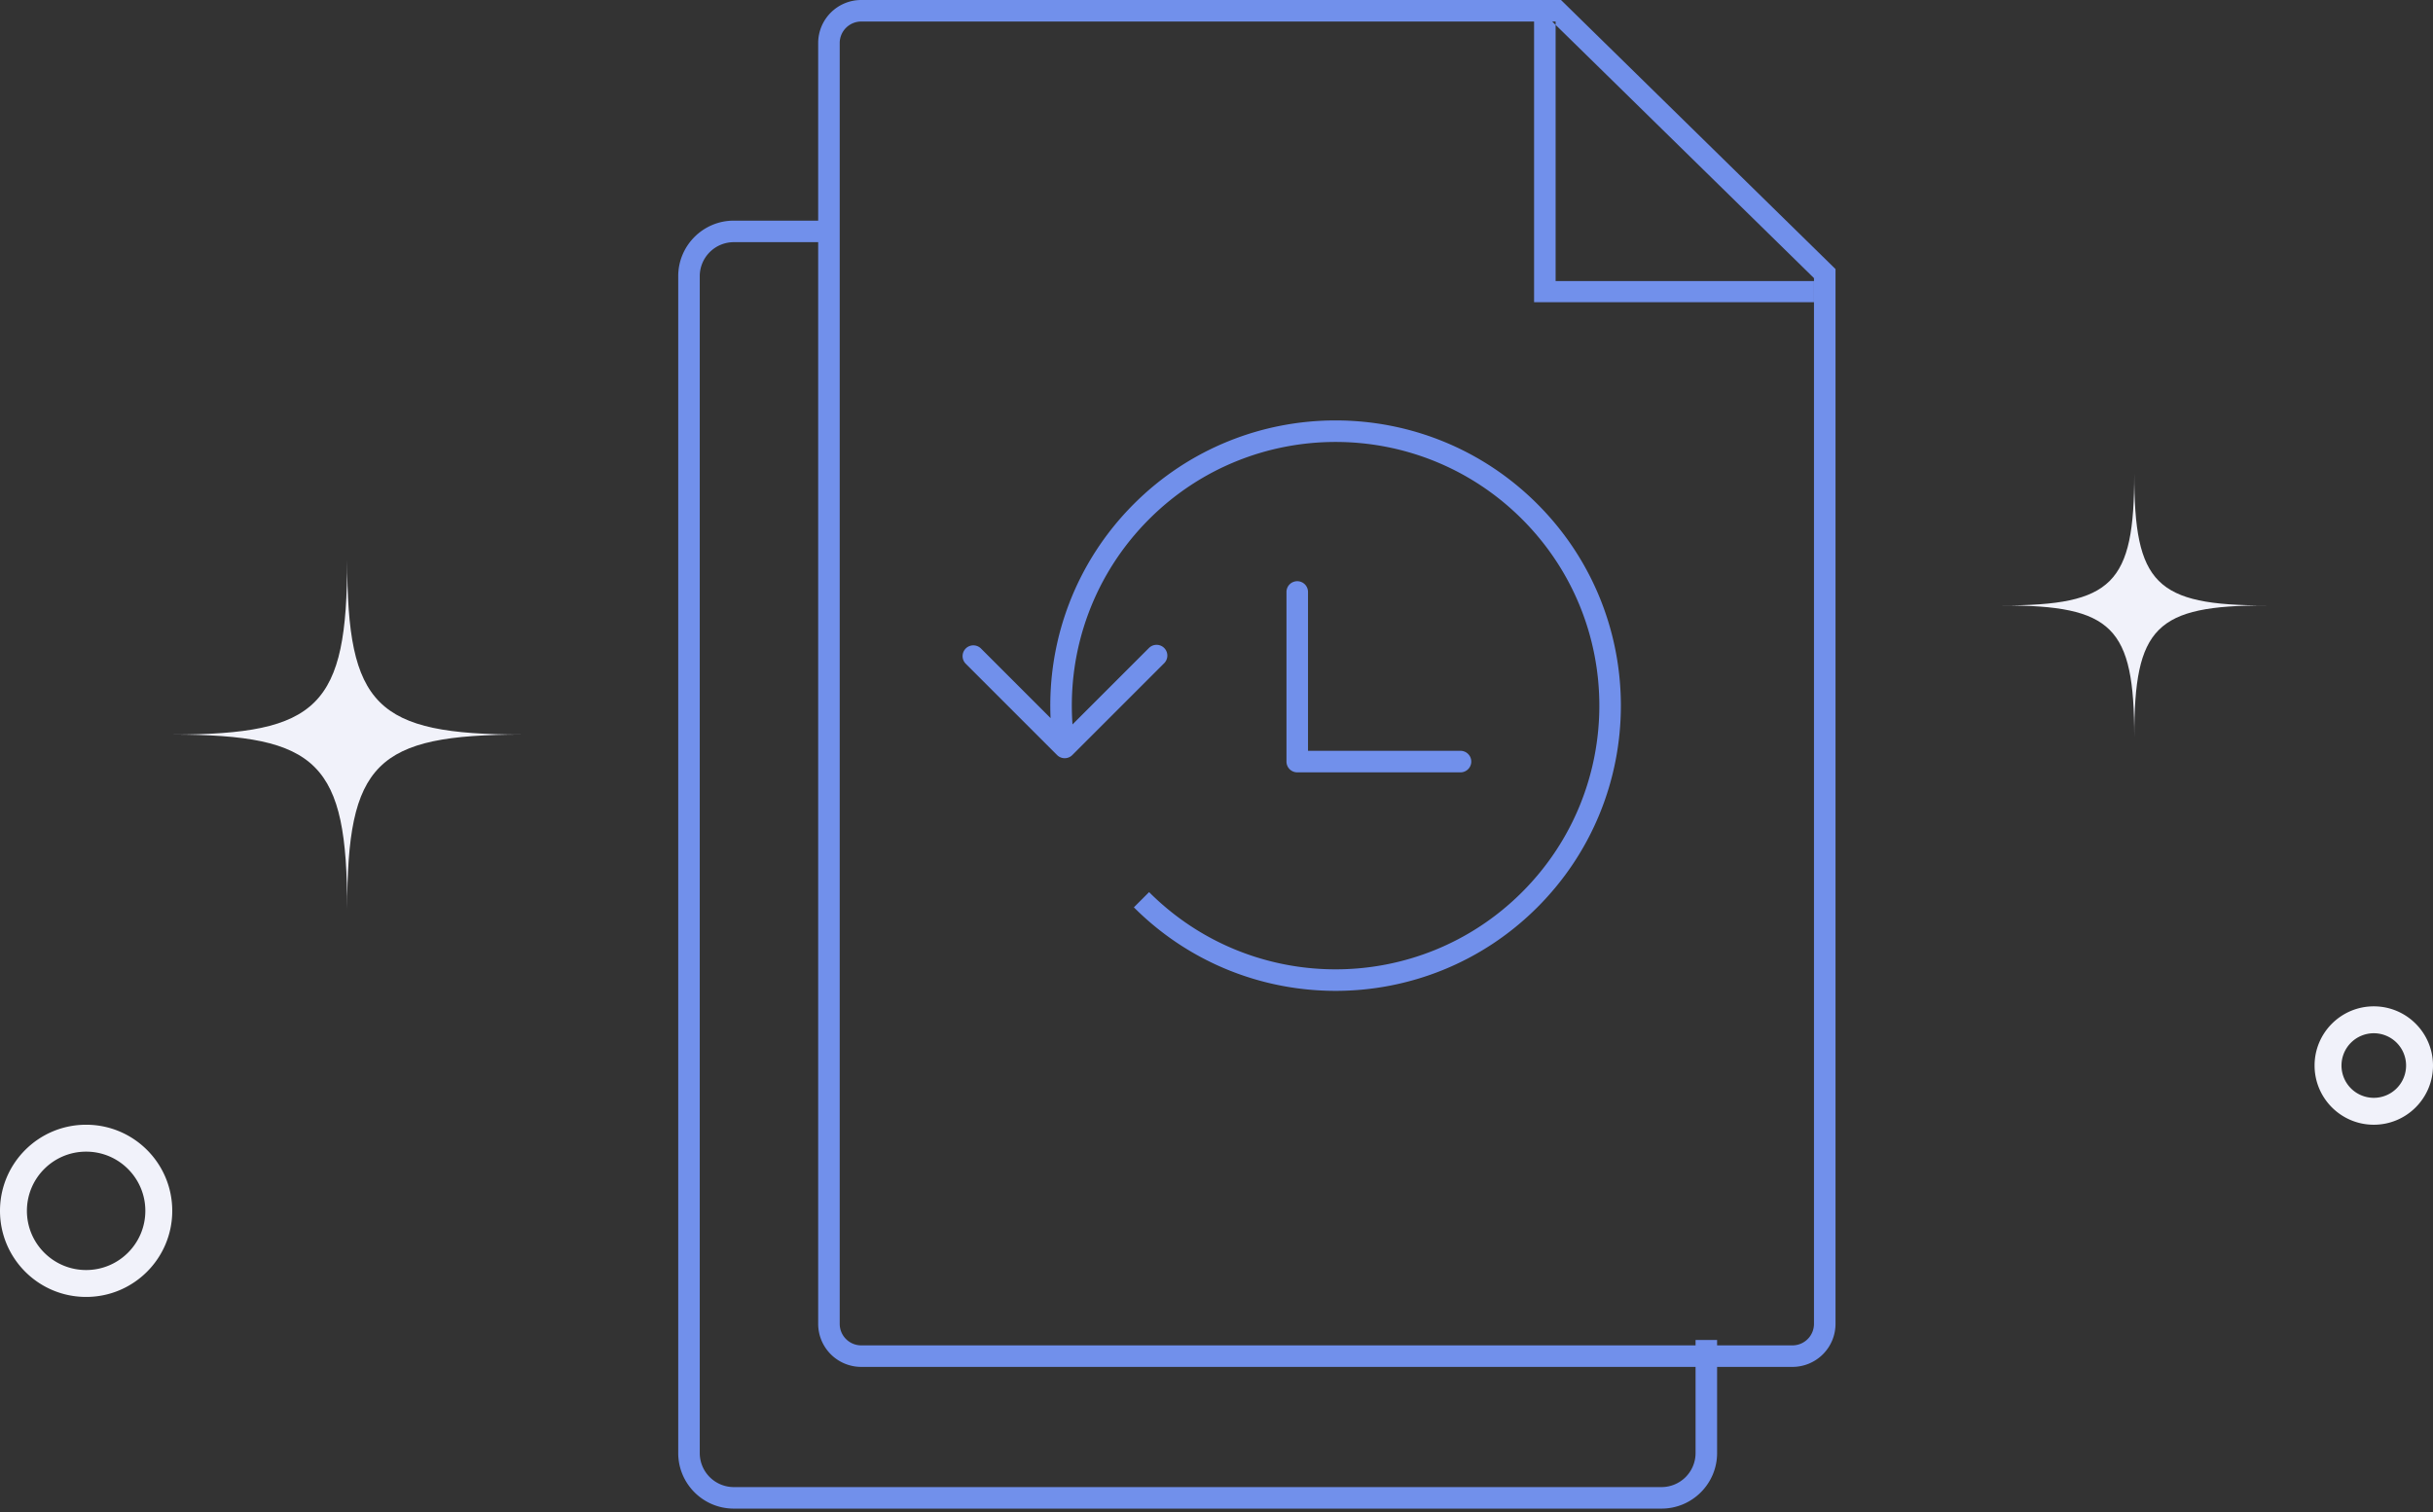 <svg fill="none" xmlns="http://www.w3.org/2000/svg" viewBox="0 0 452 281">
    <rect x="0" y="0" width="452" height="281" fill="#333333" stroke="none"/>
    <g clip-path="url(#clip0)">
        <path d="M308.68 280.333H136.32c-5.69 0-10.32-4.63-10.32-10.32V51.32c0-5.691 4.63-10.32 10.32-10.32h19.347v4H136.32a6.327 6.327 0 00-6.32 6.32v218.693a6.327 6.327 0 006.32 6.32h172.36a6.327 6.327 0 006.32-6.32V249h4v21.013c0 5.69-4.63 10.32-10.32 10.32" fill="#7190EB"/>
        <path d="M288.366 4H160a3.999 3.999 0 00-4 4v238c0 1.061.421 2.078 1.172 2.828A3.995 3.995 0 00160 250h173a3.995 3.995 0 002.828-1.172A3.995 3.995 0 00337 246V51.68L288.366 4zm-93.192 129.438l-12.931-12.932a2.005 2.005 0 00-2.18-.434 2.005 2.005 0 00-1.083 2.614c.101.243.248.463.434.649l16.97 16.97a2.005 2.005 0 002.181.434c.243-.101.463-.248.649-.434l17.091-17.092a1.998 1.998 0 00-.024-2.804 2.002 2.002 0 00-2.804-.024l-14.229 14.228c-1-14.055 4.037-27.945 14.229-38.136 19.135-19.136 50.16-19.136 69.296 0 19.136 19.135 19.136 50.16 0 69.296-19.136 19.136-50.16 19.136-69.296 0l-2.829 2.829c20.698 20.697 54.256 20.697 74.954 0 20.697-20.698 20.697-54.256 0-74.954-20.698-20.698-54.256-20.698-74.954 0-10.669 10.67-16.117 25.092-15.474 39.79zM160 0h130l51 50v196a8 8 0 01-8 8H160a8 8 0 01-8-8V8a8.001 8.001 0 018-8zm129 4h-4v52.157h52.007v-3.925H289V4zm-46 106a2 2 0 00-4 0v31.519a2 2 0 002 2h30.331a2 2 0 000-4H243V110z" fill="#7190EB"/>
        <path fill-rule="evenodd" clip-rule="evenodd" d="M64.5 169c0-27.21-5.293-32.5-32.5-32.5 27.207 0 32.5-5.29 32.5-32.5 0 27.21 5.29 32.5 32.5 32.5-27.21 0-32.5 5.29-32.5 32.5zm332-32c0-20.512-3.99-24.5-24.5-24.5 20.51 0 24.5-3.988 24.5-24.5 0 20.512 3.988 24.5 24.5 24.5-20.512 0-24.5 3.988-24.5 24.5z" fill="#F1F2FA"/>
        <path d="M16 241c-8.837 0-16-7.163-16-16s7.163-16 16-16 16 7.163 16 16-7.163 16-16 16zm0-5c6.075 0 11-4.925 11-11s-4.925-11-11-11-11 4.925-11 11 4.925 11 11 11zm425-27c-6.075 0-11-4.925-11-11s4.925-11 11-11 11 4.925 11 11-4.925 11-11 11zm0-5a6.003 6.003 0 004.243-1.757 6.003 6.003 0 000-8.486 6.003 6.003 0 00-8.486 0 6.003 6.003 0 000 8.486A6.003 6.003 0 00441 204z" fill="#F1F2FA"/>
    </g>
    <defs>
        <clipPath id="clip0">
            <path fill="#fff" d="M0 0h452v281H0z"/>
        </clipPath>
    </defs>
</svg>